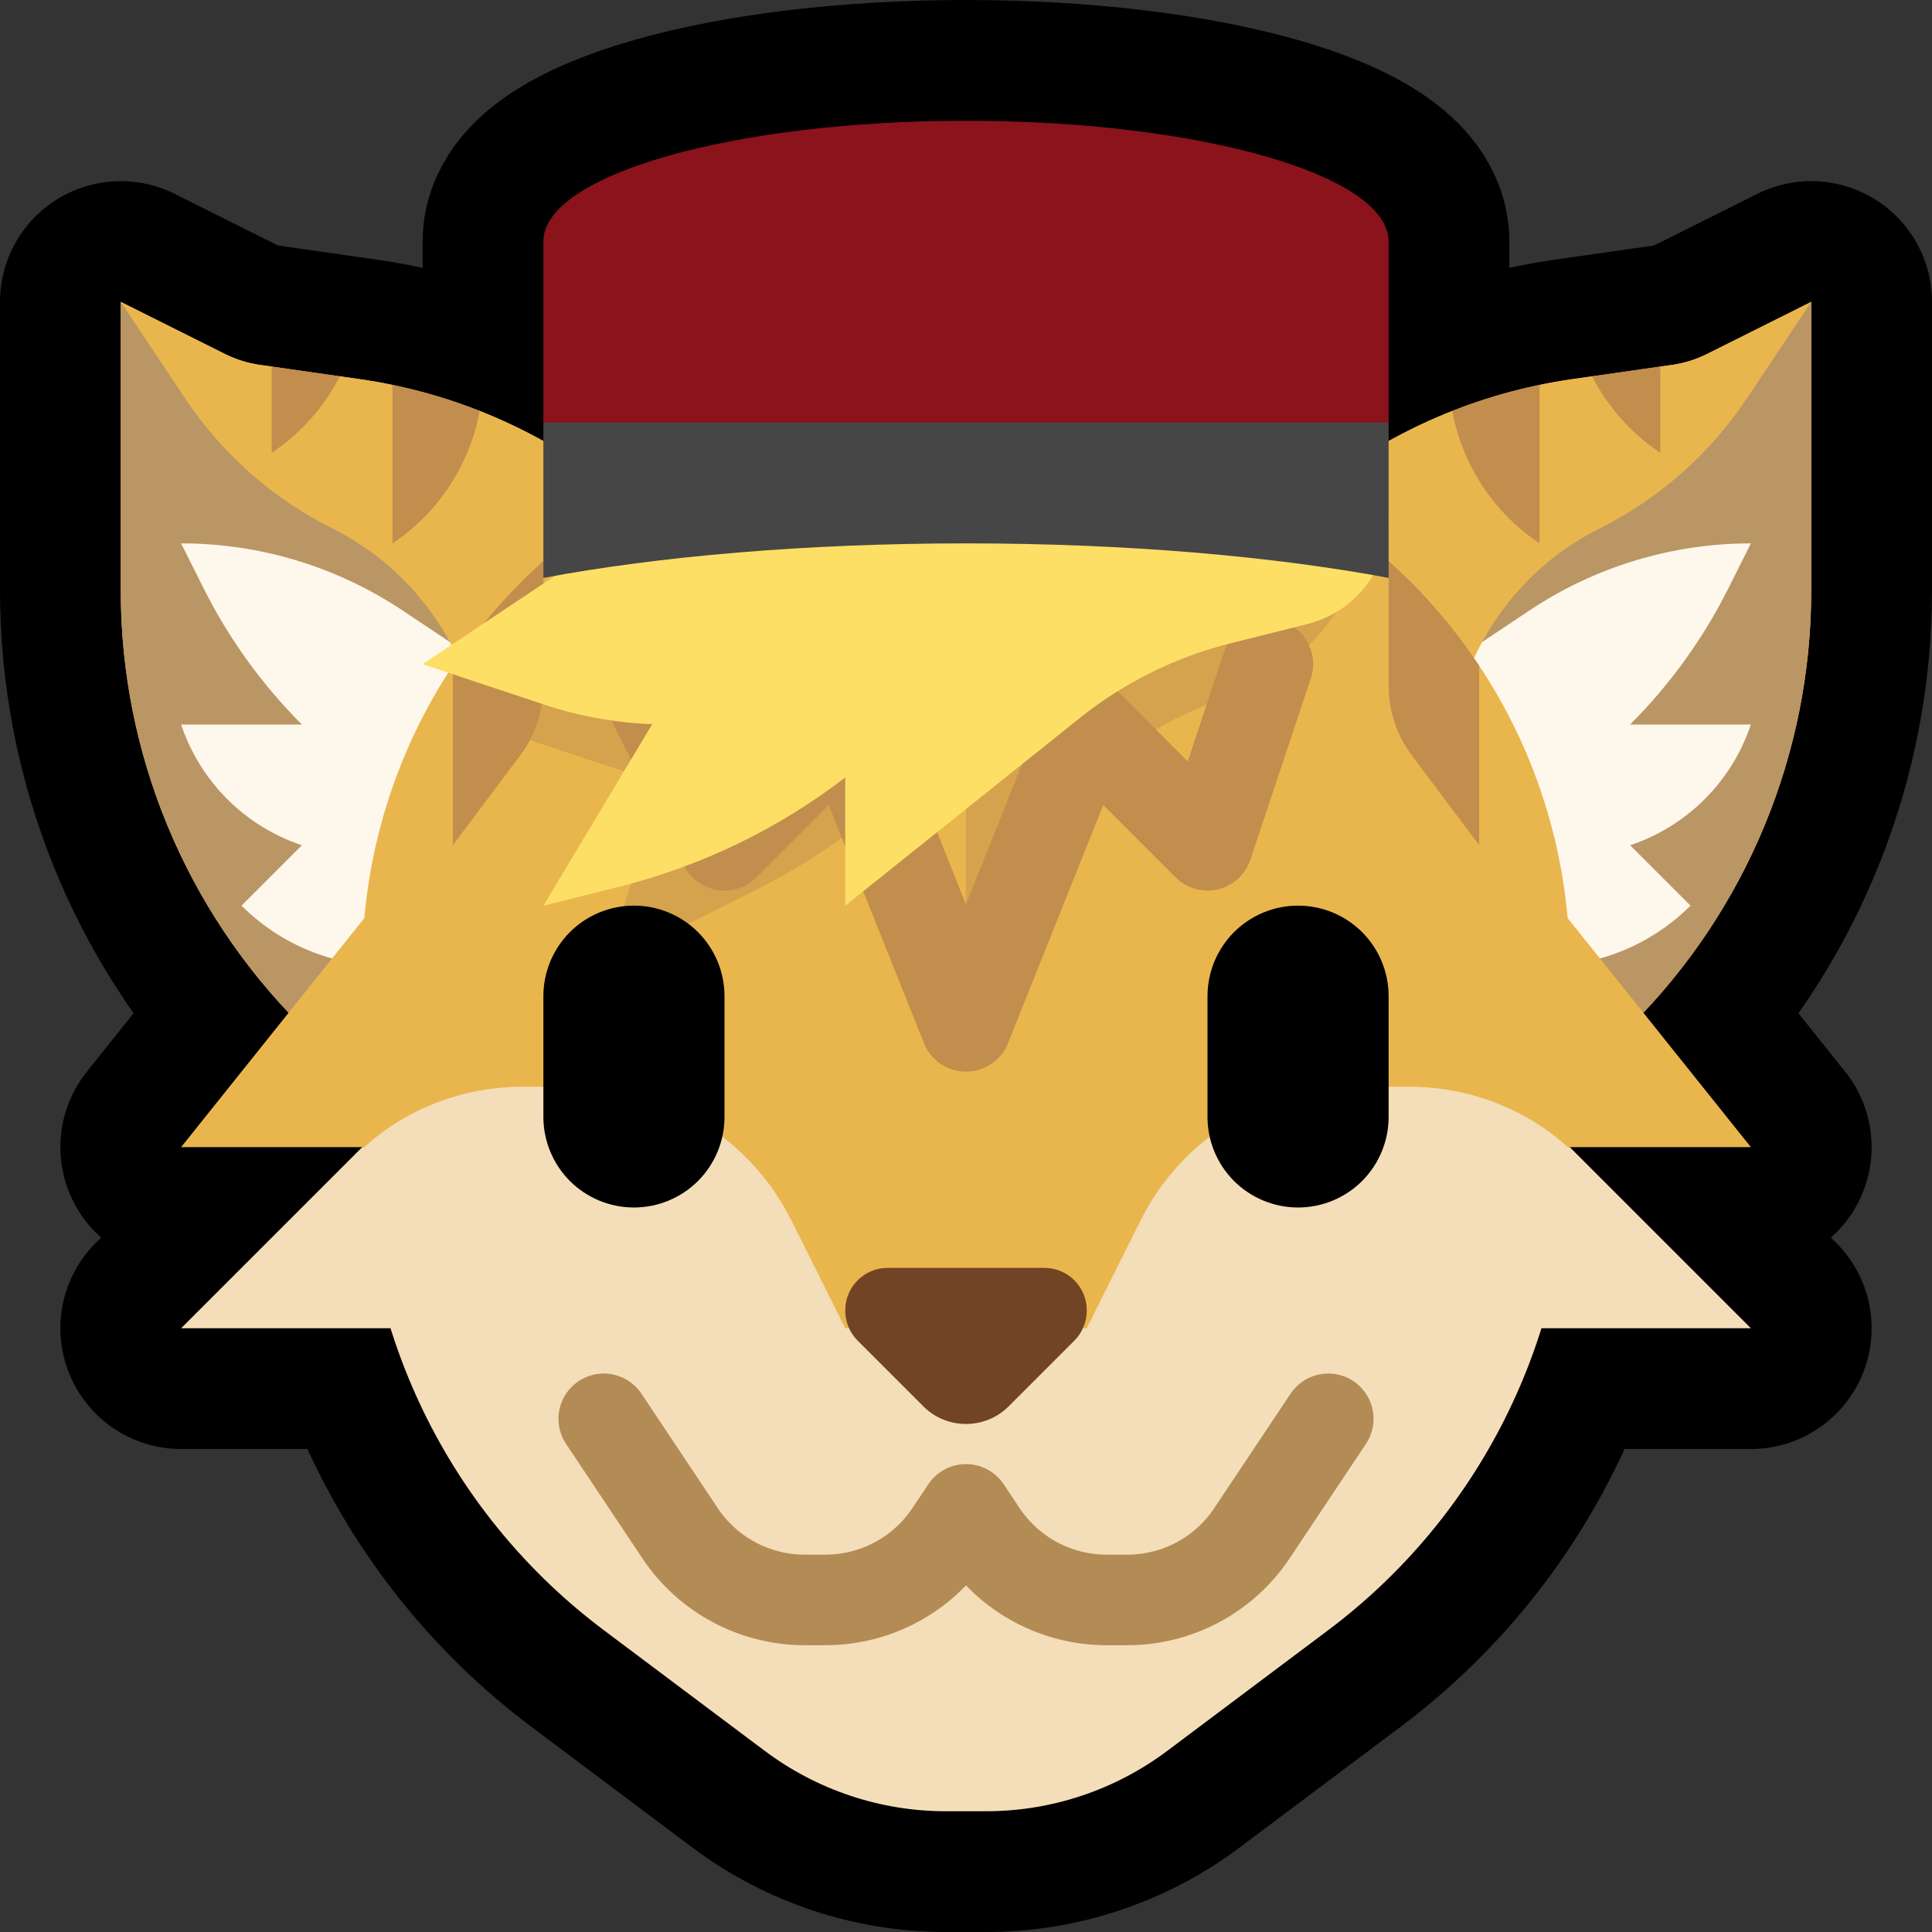 <?xml version="1.0" encoding="UTF-8" standalone="no"?><!DOCTYPE svg PUBLIC "-//W3C//DTD SVG 1.1//EN" "http://www.w3.org/Graphics/SVG/1.1/DTD/svg11.dtd"><svg width="100%" height="100%" viewBox="0 0 32 32" version="1.1" xmlns="http://www.w3.org/2000/svg" xmlns:xlink="http://www.w3.org/1999/xlink" xml:space="preserve" xmlns:serif="http://www.serif.com/" style="fill-rule:evenodd;clip-rule:evenodd;stroke-linecap:round;stroke-linejoin:round;stroke-miterlimit:1.5;"><rect x="0" y="0" width="32" height="32" fill="#333333" stroke="none"/><rect id="bellhop" x="0" y="0" width="32" height="32" style="fill:none;"/><clipPath id="_clip1"><rect x="0" y="0" width="32" height="32"/></clipPath><g clip-path="url(#_clip1)"><g id="outline"><path d="M9,4c0,-1.104 3.137,-2 7,-2c3.863,0 7,0.896 7,2l0,3.305c0.929,-0.517 1.957,-0.87 3.043,-1.025c0.712,-0.102 1.317,-0.189 1.659,-0.237c0.197,-0.029 0.389,-0.089 0.568,-0.178c0.545,-0.273 1.73,-0.865 1.73,-0.865c0,0 0,2.441 0,4.78c0,2.605 -0.997,5.106 -2.78,6.994l1.78,2.226l-3,0l3,3l-3.461,0c-0.62,1.972 -1.845,3.73 -3.539,5c-0.963,0.723 -1.927,1.445 -2.667,2c-0.865,0.649 -1.918,1 -3,1c-0.22,0 -0.446,0 -0.666,0c-1.082,0 -2.135,-0.351 -3,-1c-0.74,-0.555 -1.704,-1.277 -2.667,-2c-1.694,-1.27 -2.919,-3.028 -3.539,-5l-3.461,0l3,-3l-3,0l1.78,-2.226c-1.783,-1.888 -2.78,-4.389 -2.78,-6.994c0,-2.339 0,-4.78 0,-4.78c0,0 1.185,0.592 1.73,0.865c0.179,0.089 0.371,0.149 0.568,0.178c0.342,0.048 0.947,0.135 1.659,0.237c1.086,0.155 2.114,0.508 3.043,1.025l0,-3.305Z" style="fill:none;stroke:#000;stroke-width:4px;"/></g><g id="emoji"><g><path d="M19,12c0,0 0.04,-0.099 0.108,-0.27c1.171,-2.926 3.815,-5.005 6.935,-5.45c0.712,-0.102 1.317,-0.189 1.659,-0.237c0.197,-0.029 0.389,-0.089 0.568,-0.178c0.545,-0.273 1.73,-0.865 1.73,-0.865c0,0 0,2.441 0,4.78c0,2.702 -1.073,5.293 -2.984,7.204c-1.505,1.505 -3.016,3.016 -3.016,3.016l-5,-8Z" style="fill:#e9b64d;"/><path d="M30,5c0,0 0,2.441 0,4.78c0,2.702 -1.073,5.293 -2.984,7.204l-3.016,3.016l-2,-7.21l2.495,-4.038l0.001,0l3.436,-2.151l2.068,-1.601Z" style="fill:#ba9665;"/><path d="M24,11c0,0 0.645,-0.43 1.336,-0.891c1.085,-0.723 2.36,-1.109 3.664,-1.109c0,0 0,0 0,0c0,0 -0.169,0.337 -0.368,0.735c-0.418,0.838 -0.97,1.603 -1.632,2.265c0,0 0,0 0,0l2,0c0,0 0,0 0,0c-0.315,0.944 -1.056,1.685 -2,2c0,0 0,0 0,0l1,1c0,0 0,0 0,0c-0.64,0.64 -1.509,1 -2.414,1c-0.778,0 -1.586,0 -1.586,0l0,-5Z" style="fill:#fef7ec;"/><path d="M27.5,6.071l0.202,-0.028c0.197,-0.029 0.389,-0.089 0.568,-0.178l1.73,-0.865l-1.068,1.601c-0.611,0.917 -1.45,1.658 -2.436,2.151c0,0 0,0 -0.001,0c-1.529,0.765 -2.495,2.328 -2.495,4.038l0,7.21l-5,-8c0,0 0.04,-0.099 0.108,-0.27c0.912,-2.28 2.718,-4.045 4.947,-4.924c0.814,0.385 0.832,0.381 0.832,0.381l0.613,-0.812c0.179,-0.038 0.361,-0.069 0.543,-0.095l0.327,-0.047c0.54,0.188 0.744,0.257 0.744,0.257l0,0l0.386,-0.419Z" style="fill:#e9b64d;"/><path d="M25.5,6.375l0,2.625c0,0 0,0 0,0c-0.766,-0.511 -1.282,-1.306 -1.445,-2.194c0.465,-0.184 0.948,-0.328 1.445,-0.431Zm2,-0.304l0,1.429c0,0 0,0 0,0c-0.486,-0.324 -0.871,-0.763 -1.13,-1.267l1.13,-0.162Z" style="fill:#c28e4d;"/></g><g><path d="M13,12c0,0 -0.04,-0.099 -0.108,-0.27c-1.171,-2.926 -3.815,-5.005 -6.935,-5.45c-0.712,-0.102 -1.317,-0.189 -1.659,-0.237c-0.197,-0.029 -0.389,-0.089 -0.568,-0.178c-0.545,-0.273 -1.73,-0.865 -1.73,-0.865c0,0 0,2.441 0,4.78c0,2.702 1.073,5.293 2.984,7.204c1.505,1.505 3.016,3.016 3.016,3.016l5,-8Z" style="fill:#e9b64d;"/><path d="M2,5c0,0 0,2.441 0,4.78c0,2.702 1.073,5.293 2.984,7.204l3.016,3.016l2,-7.21l-2.495,-4.038l-0.001,0l-3.436,-2.151l-2.068,-1.601Z" style="fill:#ba9665;"/><path d="M8,11c0,0 -0.645,-0.43 -1.336,-0.891c-1.085,-0.723 -2.36,-1.109 -3.664,-1.109c0,0 0,0 0,0c0,0 0.169,0.337 0.368,0.735c0.418,0.838 0.97,1.603 1.632,2.265c0,0 0,0 0,0l-2,0c0,0 0,0 0,0c0.315,0.944 1.056,1.685 2,2c0,0 0,0 0,0l-1,1c0,0 0,0 0,0c0.64,0.64 1.509,1 2.414,1c0.778,0 1.586,0 1.586,0l0,-5Z" style="fill:#fef7ec;"/><path d="M4.5,6.071l-0.202,-0.028c-0.197,-0.029 -0.389,-0.089 -0.568,-0.178l-1.73,-0.865l1.068,1.601c0.611,0.917 1.45,1.658 2.436,2.151c0,0 0,0 0.001,0c1.529,0.765 2.495,2.328 2.495,4.038l0,7.21l5,-8c0,0 -0.04,-0.099 -0.108,-0.27c-0.912,-2.28 -2.718,-4.045 -4.947,-4.924c-0.814,0.385 -0.832,0.381 -0.832,0.381l-0.613,-0.812c-0.179,-0.038 -0.361,-0.069 -0.543,-0.095l-0.327,-0.047c-0.54,0.188 -0.744,0.257 -0.744,0.257l0,0l-0.386,-0.419Z" style="fill:#e9b64d;"/><path d="M6.5,6.375l0,2.625c0,0 0,0 0,0c0.766,-0.511 1.282,-1.306 1.445,-2.194c-0.465,-0.184 -0.948,-0.328 -1.445,-0.431Zm-2,-0.304l0,1.429c0,0 0,0 0,0c0.486,-0.324 0.871,-0.763 1.13,-1.267l-1.13,-0.162Z" style="fill:#c28e4d;"/></g><g><path d="M7,14l-4,5l3,0l2,-2l-1,-3Z" style="fill:#e9b64d;"/><path d="M25,14l4,5l-3,0l-2,-2l1,-3Z" style="fill:#e9b64d;"/><path d="M9,9.292c1.646,-1.472 3.781,-2.292 6,-2.292c0.665,0 1.335,0 2,0c2.219,0 4.354,0.82 6,2.292l0.686,2.103l0.814,-0.37c0.971,1.464 1.5,3.192 1.5,4.975c0,1.03 0,2.05 0,3l-0.003,0.028c-0.694,0.482 -7.988,4.967 -7.997,4.972l-4,0c0,0 -7.555,-4.619 -7.997,-4.972l-0.003,-0.028c0,-0.95 0,-1.97 0,-3c0,-1.783 0.529,-3.511 1.5,-4.975l0.932,-0.039l0.568,-1.694Z" style="fill:#e9b64d;"/><path d="M6.003,19.028c0.712,-0.661 1.664,-1.028 2.654,-1.028c0.28,0 0.576,0 0.871,0c1.515,0 2.9,0.856 3.578,2.211c0.462,0.925 0.894,1.789 0.894,1.789l4,0c0,0 0.432,-0.864 0.894,-1.789c0.678,-1.355 2.063,-2.211 3.578,-2.211c0.295,0 0.591,0 0.871,0c0.99,0 1.942,0.367 2.654,1.028c-0.028,3.182 -1.506,6.103 -3.997,7.972c-0.963,0.723 -1.927,1.445 -2.667,2c-0.865,0.649 -1.918,1 -3,1c-0.22,0 -0.446,0 -0.666,0c-1.082,0 -2.135,-0.351 -3,-1c-0.74,-0.555 -1.704,-1.277 -2.667,-2c-2.491,-1.869 -3.969,-4.79 -3.997,-7.972Z" style="fill:#f4deb9;"/><path d="M21.123,8c0.544,0.281 1.061,0.617 1.542,1.006l-0.064,0.19c-0.378,1.135 -1.27,2.027 -2.405,2.405c-0.001,0.001 -0.001,0.001 -0.001,0.001c-0.786,0.262 -1.5,0.703 -2.086,1.289c-0.884,0.884 -2.109,2.109 -2.109,2.109l0,-3l-0.828,0.828c-0.057,0.057 -0.114,0.113 -0.172,0.168l0,0.004l-0.004,0c-0.735,0.7 -1.57,1.287 -2.478,1.741c-1.139,0.569 -2.518,1.259 -2.518,1.259l1,-3l0.091,-0.072c-0.373,-0.056 -0.74,-0.144 -1.098,-0.264c-0.872,-0.29 -1.993,-0.664 -1.993,-0.664l2,-2l4.75,0l1.25,-1l0,-1l5.123,0Z" style="fill:#d5a24d;"/><path d="M23,9.292c0.124,0.111 0.246,0.226 0.364,0.344c0.427,0.427 0.807,0.893 1.136,1.389l0,2.975c0,0 -0.671,-0.894 -1.115,-1.487c-0.25,-0.333 -0.385,-0.738 -0.385,-1.154l0,-2.067Zm-14,0l0,2.067c0,0.416 -0.135,0.821 -0.385,1.154c-0.444,0.593 -1.115,1.487 -1.115,1.487l0,-2.975c0.329,-0.496 0.709,-0.962 1.136,-1.389c0.118,-0.118 0.24,-0.233 0.364,-0.344Z" style="fill:#c28e4d;"/><path d="M21,11l-1,3l-2,-2l-2,5l-2,-5l-2,2l-1.5,-3" style="fill:none;stroke:#c28e4d;stroke-width:1.5px;stroke-linejoin:miter;stroke-miterlimit:3;"/><path d="M6,19l-3,3l4,0l1,-2l-2,-1Z" style="fill:#f4deb9;"/><path d="M26,19l3,3l-4,0l-1,-2l2,-1Z" style="fill:#f4deb9;"/></g><path d="M22.392,8c0.161,0 0.316,0.064 0.43,0.178c0.114,0.114 0.178,0.269 0.178,0.43c0,0 0,0 0,0.001c0,0.817 -0.557,1.53 -1.35,1.728c-0.407,0.102 -0.855,0.214 -1.265,0.317c-0.912,0.228 -1.765,0.65 -2.5,1.238c-1.474,1.179 -3.885,3.108 -3.885,3.108l0,-2.123c-1.107,0.851 -2.38,1.468 -3.744,1.809c-0.698,0.175 -1.256,0.314 -1.256,0.314l1.803,-3.005c-0.616,-0.024 -1.225,-0.136 -1.81,-0.331c-0.872,-0.29 -1.993,-0.664 -1.993,-0.664l3,-2l3,0l1,-1l8.392,0Z" style="fill:#fedf66;"/><g><path d="M9,4c0,-1.104 3.137,-2 7,-2c3.863,0 7,0.896 7,2l0,3l-1,1l-12,0l-1,-1l0,-3Z" style="fill:#8a131c;"/><path d="M9,9.572l0,-2.572l14,0l0,2.572c-1.903,-0.357 -4.342,-0.572 -7,-0.572c-2.658,0 -5.097,0.215 -7,0.572Z" style="fill:#464646;"/></g><path d="M12,16.5c0,-0.398 -0.158,-0.779 -0.439,-1.061c-0.282,-0.281 -0.663,-0.439 -1.061,-0.439c-0.398,0 -0.779,0.158 -1.061,0.439c-0.281,0.282 -0.439,0.663 -0.439,1.061c0,0.633 0,1.367 0,2c0,0.398 0.158,0.779 0.439,1.061c0.282,0.281 0.663,0.439 1.061,0.439c0.398,0 0.779,-0.158 1.061,-0.439c0.281,-0.282 0.439,-0.663 0.439,-1.061c0,-0.633 0,-1.367 0,-2Z"/><path d="M23,16.5c0,-0.398 -0.158,-0.779 -0.439,-1.061c-0.282,-0.281 -0.663,-0.439 -1.061,-0.439c-0.398,0 -0.779,0.158 -1.061,0.439c-0.281,0.282 -0.439,0.663 -0.439,1.061c0,0.633 0,1.367 0,2c0,0.398 0.158,0.779 0.439,1.061c0.282,0.281 0.663,0.439 1.061,0.439c0.398,0 0.779,-0.158 1.061,-0.439c0.281,-0.282 0.439,-0.663 0.439,-1.061c0,-0.633 0,-1.367 0,-2Z"/><path d="M14.702,21c-0.388,0 -0.702,0.314 -0.702,0.702c0,0.002 0,0.005 0,0.007c0,0.186 0.074,0.365 0.206,0.497c0.255,0.255 0.702,0.702 1.087,1.087c0.39,0.39 1.024,0.39 1.414,0c0.385,-0.385 0.832,-0.832 1.087,-1.087c0.132,-0.132 0.206,-0.311 0.206,-0.497c0,-0.002 0,-0.005 0,-0.007c0,-0.388 -0.314,-0.702 -0.702,-0.702c-0.73,0 -1.866,0 -2.596,0Z" style="fill:#714425;"/><path d="M10,23.5c0,0 0.693,1.039 1.263,1.894c0.46,0.691 1.236,1.106 2.066,1.106c0.114,0 0.228,0 0.342,0c0.83,0 1.606,-0.415 2.066,-1.106c0.15,-0.225 0.263,-0.394 0.263,-0.394c0,0 0.113,0.169 0.263,0.394c0.46,0.691 1.236,1.106 2.066,1.106c0.114,0 0.228,0 0.342,0c0.83,0 1.606,-0.415 2.066,-1.106c0.57,-0.855 1.263,-1.894 1.263,-1.894" style="fill:none;stroke:#b38b54;stroke-width:1.5px;"/></g></g></svg>